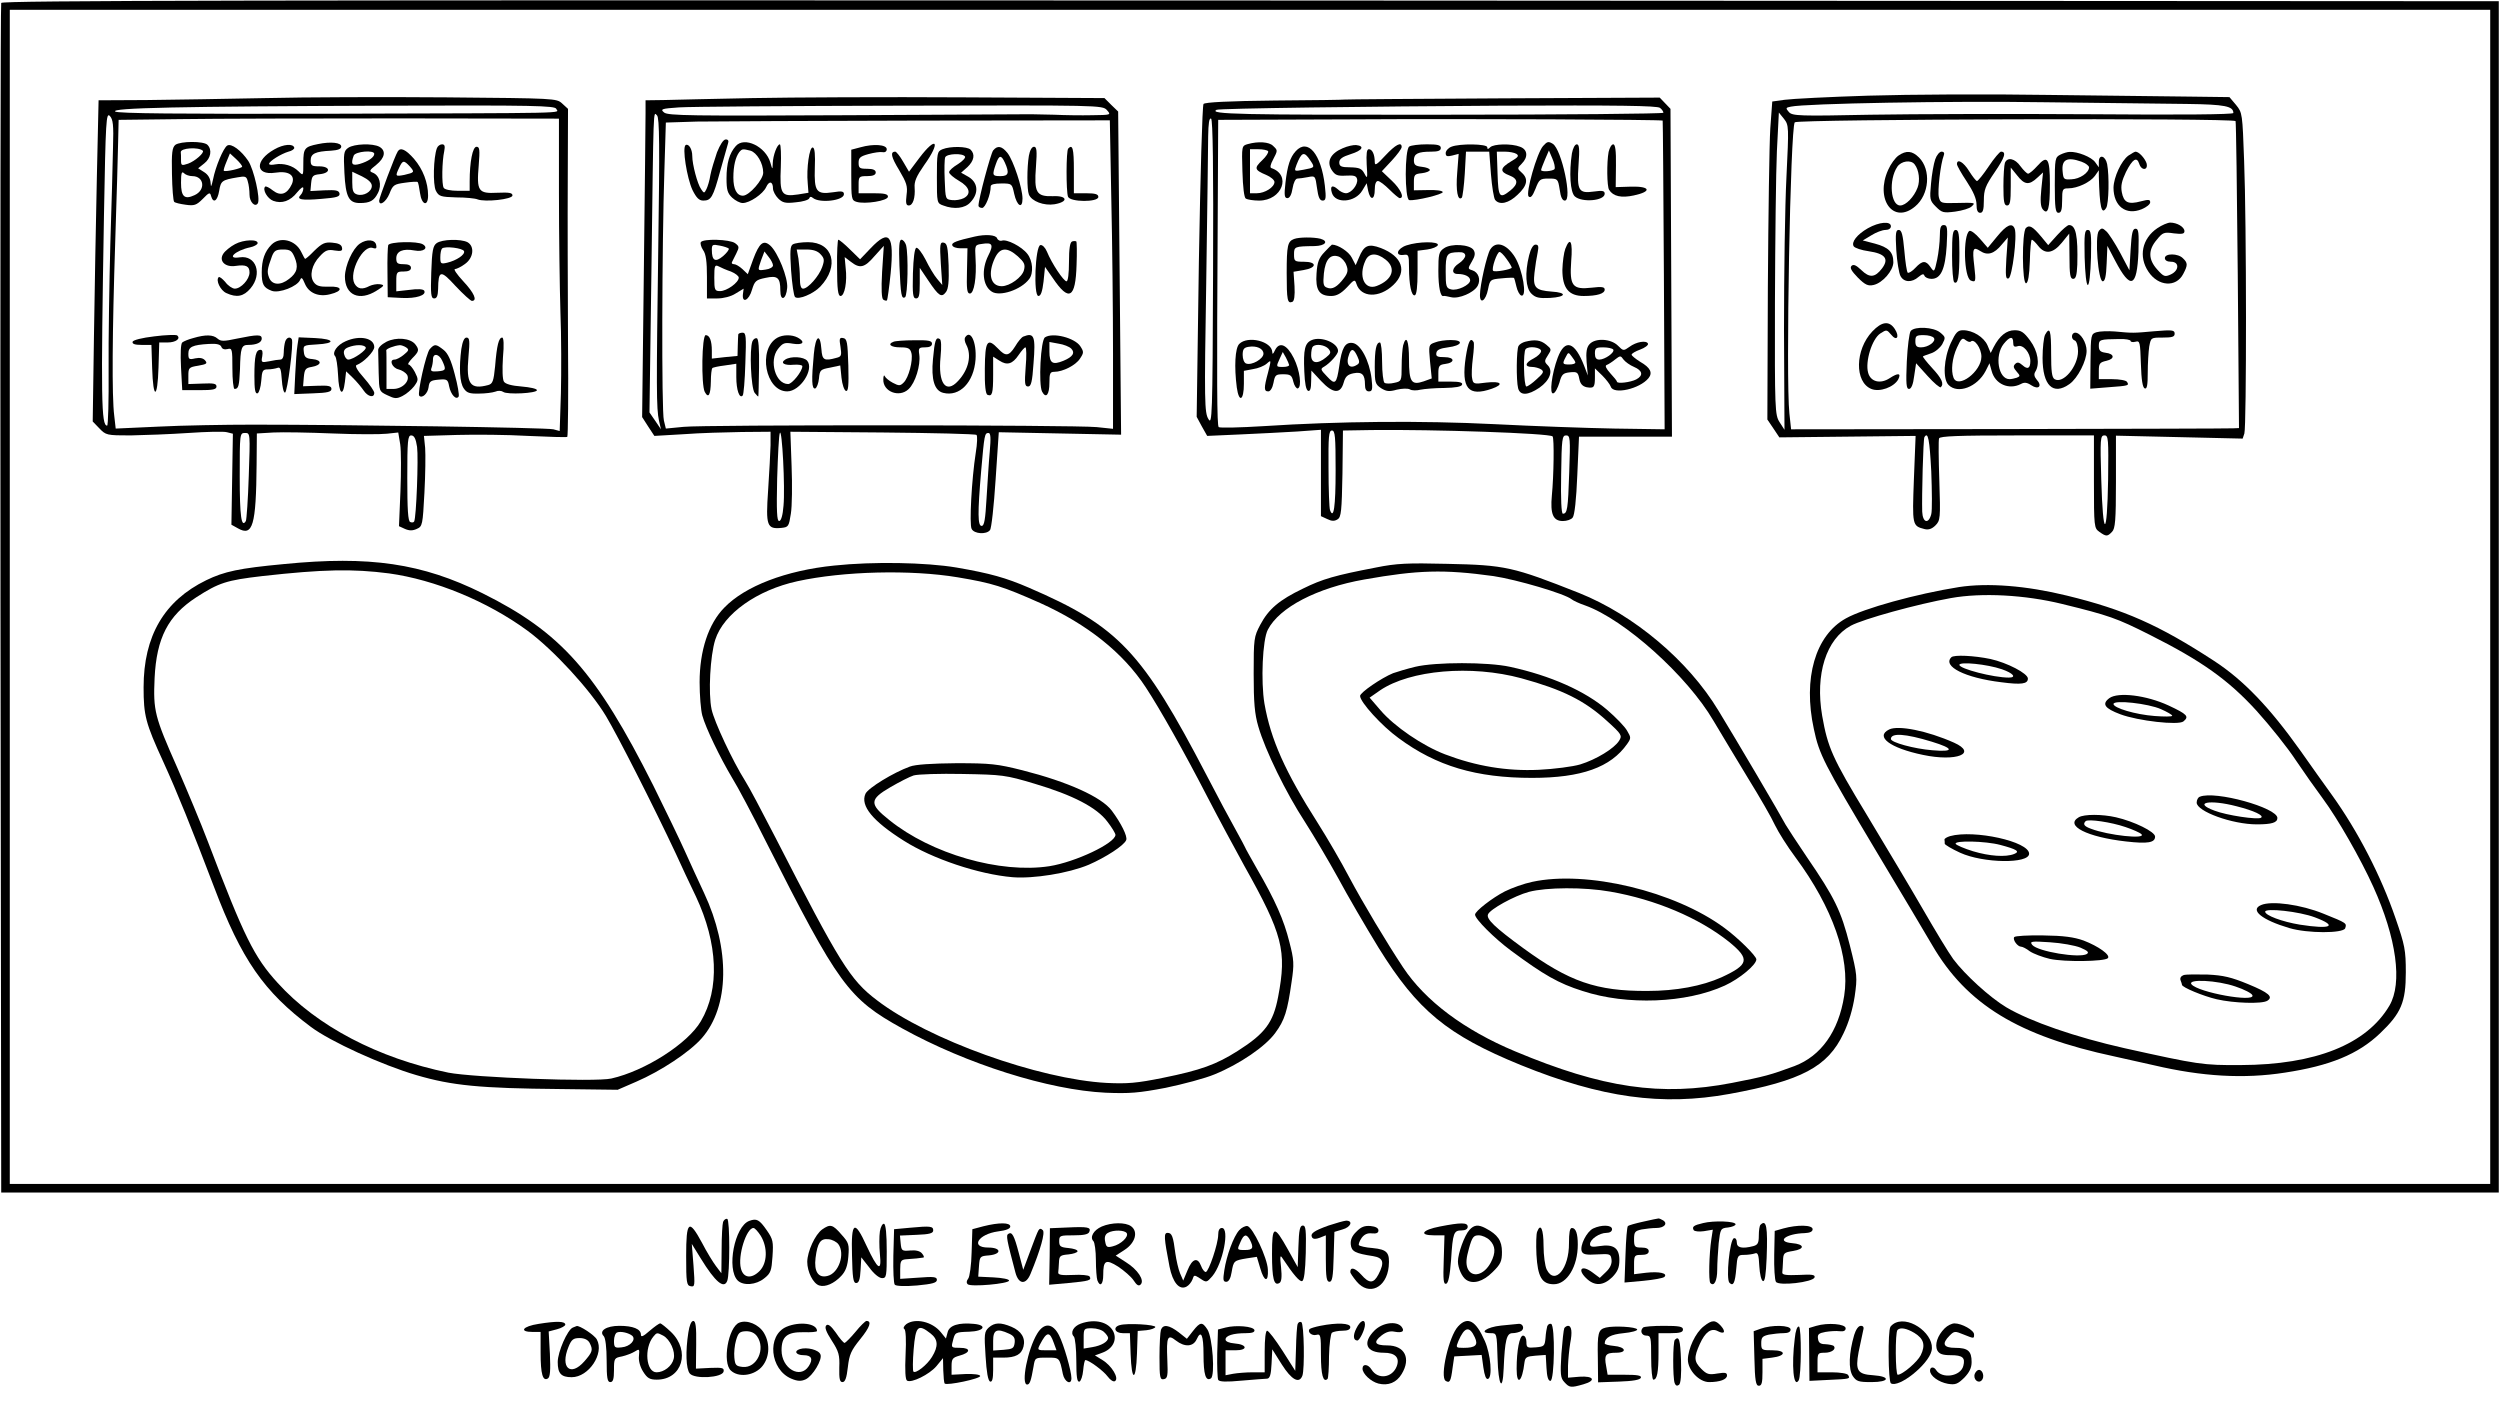 <?xml version="1.0" standalone="no"?>
<!DOCTYPE svg PUBLIC "-//W3C//DTD SVG 20010904//EN"
 "http://www.w3.org/TR/2001/REC-SVG-20010904/DTD/svg10.dtd">
<svg version="1.0" xmlns="http://www.w3.org/2000/svg"
 width="1022pt" height="580pt" viewBox="0 0 1022 580"
 preserveAspectRatio="xMidYMid meet">

<g transform="translate(0,580) scale(0.1,-0.1)"
fill="#000000" stroke="none">
<path d="M5 5788 c-3 -7 -4 -1104 -3 -2438 l3 -2425 5105 0 5105 0 0 2435 0
2435 -5103 3 c-4077 2 -5104 0 -5107 -10z m10175 -2428 l0 -2400 -5070 0
-5070 0 0 2400 0 2400 5070 0 5070 0 0 -2400z"/>
<path d="M7640 5409 c-162 -5 -317 -13 -345 -17 l-50 -7 -8 -110 c-4 -61 -8
-353 -10 -650 l-2 -540 25 -37 24 -36 279 3 278 3 -7 -177 c-7 -189 -7 -191
44 -204 16 -4 30 1 44 15 20 20 21 29 16 182 -3 89 -4 167 -1 174 4 9 77 12
319 12 l314 0 0 -189 c0 -185 1 -190 22 -205 28 -20 33 -20 52 0 13 13 16 46
16 204 l0 189 259 -6 259 -6 7 21 c9 29 9 863 -1 1114 -7 194 -7 197 -33 229
l-27 32 -154 2 c-85 1 -351 4 -590 7 -239 4 -568 2 -730 -3z m1302 -34 c153
-2 188 -9 188 -37 0 -6 -217 -8 -582 -5 -321 2 -726 1 -901 -2 -292 -6 -320
-5 -334 11 -14 16 -13 18 8 22 59 13 653 24 1039 18 234 -3 496 -6 582 -7z
m-1639 -299 c-6 -116 -10 -396 -10 -622 l2 -411 -20 31 c-19 30 -20 49 -19
491 1 253 4 531 8 618 l8 157 21 -26 c20 -26 20 -31 10 -238z m1836 229 c2 -3
6 -286 9 -630 l5 -625 -24 -1 c-13 -1 -425 -2 -916 -3 l-891 -1 -7 65 c-15
139 4 1169 22 1190 12 13 1788 18 1802 5z m-1244 -1432 c3 -82 4 -160 0 -175
-11 -42 -35 -35 -37 10 -2 62 4 297 9 305 15 24 21 -9 28 -140z m723 -33 c-4
-242 -21 -244 -28 -2 -5 169 -4 182 13 182 16 0 17 -13 15 -180z"/>
<path d="M7761 5164 c-13 -9 -32 -35 -42 -58 -55 -121 21 -225 110 -150 58 48
66 150 16 200 -28 28 -52 30 -84 8z m66 -36 c18 -23 23 -66 12 -95 -14 -38
-48 -73 -71 -73 -39 0 -48 104 -12 158 16 24 56 30 71 10z"/>
<path d="M7911 5148 c-6 -17 -14 -62 -17 -99 -6 -64 -5 -69 20 -94 25 -25 31
-26 79 -20 29 4 59 13 67 21 17 16 17 16 -71 14 -53 -1 -57 0 -63 24 -6 25 7
137 20 170 4 10 1 16 -9 16 -8 0 -20 -14 -26 -32z"/>
<path d="M8130 5120 c-22 -33 -44 -60 -48 -60 -4 0 -18 18 -32 40 -23 38 -50
53 -50 29 0 -6 18 -38 40 -71 27 -41 40 -71 40 -94 0 -24 5 -34 15 -34 11 0
15 12 15 50 0 44 6 60 45 117 41 60 48 83 25 83 -5 0 -28 -27 -50 -60z"/>
<path d="M8423 5168 c-22 -11 -23 -17 -23 -125 0 -94 3 -113 15 -113 11 0 15
12 15 50 0 47 2 50 25 50 38 0 90 25 109 51 l16 23 0 -24 c3 -126 11 -161 30
-130 11 17 13 132 4 179 -7 35 -34 42 -34 9 l0 -22 -15 21 c-15 21 -72 44
-105 42 -8 0 -25 -5 -37 -11z m86 -29 c17 -6 31 -17 31 -23 0 -22 -38 -48 -72
-49 -31 -2 -33 0 -36 32 -5 49 18 61 77 40z"/>
<path d="M8701 5164 c-29 -21 -60 -88 -61 -131 0 -76 51 -115 116 -88 19 8 34
20 34 28 0 12 -7 12 -38 4 -52 -14 -70 -5 -78 37 -5 27 0 47 17 83 27 53 44
64 54 34 9 -30 38 -28 30 2 -7 20 -31 47 -45 47 -3 0 -16 -7 -29 -16z"/>
<path d="M8196 5134 c-3 -9 -6 -51 -6 -95 0 -64 3 -79 15 -79 12 0 15 15 15
78 l0 77 26 -32 c30 -39 49 -41 82 -10 l24 22 -7 -68 c-5 -49 -3 -72 6 -83 21
-25 29 3 29 103 0 107 -10 121 -51 75 -16 -18 -33 -32 -38 -32 -5 0 -19 14
-31 30 -23 33 -54 39 -64 14z"/>
<path d="M7636 4867 c-44 -25 -69 -57 -58 -74 5 -7 32 -16 61 -20 68 -10 84
-31 55 -70 -29 -38 -51 -40 -85 -7 -21 20 -32 25 -40 17 -8 -8 0 -21 26 -48
30 -30 42 -35 64 -30 37 8 81 59 81 93 0 42 -20 61 -75 76 l-50 13 35 21 c19
12 45 22 58 22 13 0 22 6 22 15 0 22 -48 18 -94 -8z"/>
<path d="M8819 4867 c-62 -42 -78 -116 -36 -178 40 -60 113 -65 142 -9 19 36
19 45 -1 64 -20 21 -74 21 -74 1 0 -9 9 -15 25 -15 35 0 34 -36 -1 -52 -24
-11 -29 -9 -55 20 -37 41 -38 80 -2 122 24 30 30 32 70 26 34 -4 43 -2 43 9 0
17 -30 35 -58 35 -10 0 -34 -10 -53 -23z"/>
<path d="M7930 4835 c0 -24 -5 -68 -11 -97 -11 -51 -12 -52 -27 -30 -19 28
-33 28 -62 -3 -12 -13 -26 -22 -31 -20 -4 3 -10 43 -14 90 -6 66 -11 85 -23
85 -12 0 -14 -13 -10 -83 3 -46 11 -94 17 -105 14 -27 47 -28 74 -4 15 12 21
14 24 5 3 -7 15 -13 29 -13 38 0 56 39 62 135 4 74 3 85 -12 85 -12 0 -16 -10
-16 -45z"/>
<path d="M8164 4833 l-38 -46 -32 37 c-18 21 -37 35 -43 32 -27 -17 -23 -192
6 -203 20 -8 21 -4 14 58 -9 74 -5 82 24 63 30 -20 57 -12 88 26 l25 29 -6
-86 c-4 -71 -3 -85 9 -81 15 5 36 175 25 203 -10 26 -33 16 -72 -32z"/>
<path d="M8282 4868 c-17 -17 -16 -231 1 -226 8 3 13 33 15 91 1 48 5 87 8 87
4 0 15 -11 26 -25 28 -36 60 -32 97 13 l30 37 1 -92 c0 -76 3 -93 15 -93 11 0
15 14 17 58 3 119 -6 162 -34 162 -6 0 -27 -18 -48 -41 l-37 -41 -28 34 c-35
42 -49 50 -63 36z"/>
<path d="M8580 4856 c-17 -22 -3 -206 16 -206 9 0 14 20 16 73 l3 72 32 -61
c63 -120 89 -110 95 36 2 79 1 95 -12 95 -12 0 -16 -18 -20 -85 l-5 -85 -38
72 c-21 39 -47 79 -56 87 -16 15 -20 15 -31 2z"/>
<path d="M7980 4756 c0 -58 4 -107 9 -110 15 -10 21 22 21 120 0 77 -3 94 -15
94 -12 0 -15 -18 -15 -104z"/>
<path d="M8522 4748 c2 -67 7 -113 13 -113 6 0 11 46 13 113 2 96 0 112 -13
112 -13 0 -15 -16 -13 -112z"/>
<path d="M7654 4445 c-71 -75 -73 -207 -4 -235 34 -14 92 7 110 39 13 26 0 28
-35 5 -38 -25 -78 -15 -88 22 -13 46 16 139 50 161 25 16 26 16 44 -5 23 -29
36 -9 15 23 -23 35 -53 31 -92 -10z"/>
<path d="M7811 4447 c-6 -8 -13 -64 -16 -125 -4 -92 -2 -112 9 -112 9 0 17 18
21 52 l8 53 47 -52 c26 -29 50 -49 54 -46 14 14 4 36 -35 78 -23 25 -40 47
-38 48 2 2 17 7 34 13 16 5 36 22 45 37 14 27 14 29 -9 48 -27 22 -103 26
-120 6z m95 -29 c9 -14 -23 -38 -53 -38 -18 0 -23 6 -23 25 0 22 4 25 34 25
19 0 38 -5 42 -12z"/>
<path d="M7975 4398 c-29 -63 -34 -148 -9 -172 38 -38 117 -8 151 57 l16 32 9
-32 c14 -53 70 -78 119 -53 14 8 25 7 43 -5 30 -20 46 -3 22 23 -10 12 -12 22
-6 32 20 31 11 85 -21 128 -25 34 -37 42 -63 42 -34 0 -62 -23 -86 -69 l-12
-24 -13 31 c-15 34 -60 62 -100 62 -22 0 -30 -9 -50 -52z m82 6 c14 13 43 -28
43 -62 0 -61 -96 -133 -114 -86 -11 29 -6 79 14 123 17 37 22 42 35 31 9 -7
18 -10 22 -6z m173 -5 c0 -15 4 -19 19 -14 22 7 51 -27 51 -61 0 -30 -11 -36
-32 -17 -14 12 -21 14 -30 5 -9 -9 -7 -16 6 -31 15 -17 15 -19 1 -25 -9 -3
-23 -6 -30 -6 -46 0 -62 96 -24 144 25 31 39 33 39 5z"/>
<path d="M8360 4431 c-5 -11 -10 -53 -10 -94 0 -113 43 -155 110 -107 34 24
70 95 70 136 0 34 -25 74 -46 74 -17 0 -19 -27 -2 -32 7 -3 13 -22 13 -44 0
-62 -61 -135 -96 -114 -11 7 -14 32 -14 105 0 95 -5 112 -25 76z"/>
<path d="M8571 4442 c-23 -7 -24 -11 -25 -119 l-1 -112 75 6 c83 6 85 7 75 22
-3 6 -31 11 -61 11 l-54 0 0 34 c0 30 4 35 31 41 36 8 33 29 -4 33 -21 3 -27
9 -27 28 0 26 4 27 82 28 27 1 48 -3 48 -8 0 -4 9 -6 20 -3 18 5 19 -1 22 -91
2 -65 7 -97 16 -100 9 -3 12 14 12 65 0 37 3 85 6 106 7 37 7 37 55 37 39 0
49 3 49 16 0 15 -10 16 -82 10 -89 -8 -88 -8 -163 -1 -27 2 -61 1 -74 -3z"/>
<path d="M1085 5399 c-159 -3 -378 -7 -486 -8 l-196 -1 -7 -312 c-4 -172 -9
-468 -12 -657 l-5 -344 27 -28 c27 -28 30 -29 128 -29 56 1 162 5 236 10 74 5
145 7 158 3 l24 -6 -3 -186 -3 -186 27 -15 c60 -34 74 11 76 262 l1 126 68 4
c37 2 146 0 242 -4 96 -4 196 -4 222 -1 l46 5 8 -48 c4 -27 4 -113 1 -192 l-6
-143 24 -11 c18 -8 32 -8 49 0 23 10 24 16 31 147 4 75 5 158 3 184 l-5 49
136 4 c75 2 205 1 290 -4 84 -4 156 -6 160 -4 3 2 5 177 3 388 -1 210 -2 511
-1 668 l1 285 -24 22 c-23 21 -28 21 -473 25 -247 2 -580 1 -740 -3z m1189
-44 c7 -19 92 -17 -949 -20 -595 -1 -844 1 -854 9 -19 15 260 21 1110 24 603
2 688 0 693 -13z m-1812 -158 c-1 -62 -6 -240 -11 -396 -4 -156 -8 -387 -7
-513 1 -125 -2 -228 -6 -228 -24 0 -26 101 -13 858 7 392 9 423 24 408 13 -14
16 -36 13 -129z m1823 -187 c0 -168 3 -386 6 -485 4 -99 4 -249 2 -333 l-5
-154 -26 7 c-27 7 -842 19 -1227 19 -116 0 -289 -3 -386 -8 l-176 -8 -6 53
c-10 79 -8 340 4 709 6 179 11 364 12 412 l2 88 250 3 c138 2 543 3 900 3
l650 -1 0 -305z m-1268 -1155 c-3 -96 -9 -180 -12 -185 -18 -30 -25 18 -25
181 0 177 0 179 22 179 21 0 21 -1 15 -175z m688 118 c6 -44 -3 -290 -12 -305
-2 -4 -9 -5 -16 -2 -9 3 -12 51 -12 179 0 155 2 175 16 175 12 0 19 -13 24
-47z"/>
<path d="M717 5208 c-13 -11 -16 -31 -14 -120 1 -58 5 -109 9 -113 3 -4 25 -9
47 -12 35 -5 44 -2 70 24 26 27 30 28 34 11 9 -31 26 -20 33 22 7 41 11 44 75
55 32 6 37 4 42 -17 4 -12 7 -37 7 -54 0 -30 23 -53 34 -35 11 18 -16 138 -39
173 -29 43 -69 73 -86 63 -16 -10 -48 -87 -58 -138 -7 -31 -9 -35 -10 -15 -1
18 -10 34 -26 44 l-25 16 25 20 c27 21 33 56 13 76 -16 16 -110 15 -131 0z
m112 -24 c8 -8 -32 -43 -60 -53 -27 -9 -29 -8 -29 15 0 13 0 27 -1 32 -1 17
72 22 90 6z m161 -65 c0 -7 -69 -23 -75 -17 -2 2 3 18 11 37 l14 34 25 -23
c14 -13 25 -27 25 -31z m-204 -39 c49 0 56 -57 9 -78 -41 -19 -55 -6 -55 51 0
40 3 48 12 39 7 -7 22 -12 34 -12z"/>
<path d="M1300 5211 c-55 -11 -60 -17 -60 -77 0 -54 0 -54 -20 -34 -23 23 -61
34 -95 28 -14 -3 -25 -2 -25 2 0 11 49 41 79 50 14 3 25 11 24 16 -4 18 -44
15 -82 -7 -80 -45 -78 -107 4 -95 56 9 84 -11 68 -47 -19 -41 -46 -50 -77 -26
-15 12 -29 19 -32 16 -12 -12 9 -49 33 -58 35 -13 70 -1 98 35 16 19 25 25 25
16 0 -9 -5 -21 -11 -27 -19 -19 5 -23 85 -16 63 5 76 9 74 22 -3 13 -15 15
-62 13 l-57 -3 3 33 c3 29 7 33 36 36 46 5 43 32 -3 32 -30 0 -35 3 -35 24 0
28 19 37 84 40 28 2 41 7 41 17 0 16 -42 21 -95 10z"/>
<path d="M1424 5196 c-19 -13 -20 -23 -16 -103 5 -98 18 -123 63 -123 41 0 58
9 74 41 17 33 7 72 -21 83 -16 6 -14 10 14 32 36 29 41 58 13 74 -28 15 -103
12 -127 -4z m106 -25 c0 -14 -25 -31 -59 -41 -32 -9 -38 -1 -25 34 7 17 84 24
84 7z m-10 -131 c0 -24 -34 -43 -60 -35 -16 5 -20 15 -20 50 l0 43 40 -19 c26
-13 40 -26 40 -39z"/>
<path d="M1786 5194 c-14 -37 -17 -149 -4 -174 12 -23 20 -25 83 -27 39 0 78
-4 87 -8 30 -12 143 0 143 16 0 11 -14 13 -62 11 -78 -4 -85 6 -76 112 5 64 4
76 -9 76 -16 0 -28 -62 -28 -142 l0 -38 -49 0 c-28 0 -53 5 -57 12 -9 13 -7
110 2 150 4 21 2 28 -9 28 -8 0 -18 -7 -21 -16z"/>
<path d="M1626 5181 c-11 -17 -76 -190 -76 -201 0 -25 28 -6 42 28 14 36 19
39 63 45 27 4 50 5 52 3 3 -2 7 -23 10 -45 7 -50 33 -57 33 -10 0 52 -21 107
-57 149 -34 39 -56 49 -67 31z m49 -61 c21 -24 20 -25 -22 -35 -37 -7 -38 -6
-21 30 14 30 19 31 43 5z"/>
<path d="M961 4802 c-19 -10 -41 -28 -48 -39 -20 -30 8 -57 51 -50 42 6 56 -1
56 -27 0 -28 -35 -66 -60 -66 -10 0 -28 12 -39 27 -12 14 -24 23 -27 20 -13
-13 7 -54 31 -65 43 -20 71 -14 99 19 50 59 23 137 -44 127 -57 -9 -19 28 43
41 15 3 29 11 30 16 4 18 -57 16 -92 -3z"/>
<path d="M1110 4800 c-28 -28 -40 -63 -40 -113 0 -50 7 -63 41 -76 30 -11 105
18 116 45 5 12 9 9 19 -15 16 -39 56 -56 103 -44 55 13 52 34 -5 31 -36 -1
-50 3 -61 18 -19 26 -9 72 25 107 22 24 33 28 60 23 27 -4 33 -2 30 12 -2 12
-15 18 -40 20 -30 3 -42 -3 -73 -33 -20 -21 -37 -35 -38 -33 -2 1 -9 15 -16
29 -24 49 -87 63 -121 29z m94 -51 c17 -40 11 -64 -22 -89 -35 -28 -70 -26
-82 5 -9 24 -8 33 12 88 9 22 16 27 45 27 29 0 36 -5 47 -31z"/>
<path d="M1471 4804 c-30 -21 -60 -89 -61 -134 0 -77 59 -103 130 -58 32 20
33 23 13 26 -12 2 -31 -2 -42 -7 -30 -16 -49 -13 -62 10 -24 46 36 161 76 145
12 -4 16 -1 13 12 -4 23 -38 26 -67 6z"/>
<path d="M1785 4806 c-15 -11 -19 -30 -22 -120 -3 -90 -1 -106 12 -106 11 0
15 11 16 38 1 78 10 80 71 13 32 -34 62 -61 67 -61 24 0 9 33 -35 80 -26 28
-41 50 -34 50 6 0 25 9 41 21 35 25 40 72 10 89 -28 14 -104 12 -126 -4z m112
-33 c5 -14 -31 -38 -69 -47 -26 -6 -28 -4 -28 22 0 16 3 32 7 36 11 11 86 2
90 -11z"/>
<path d="M1587 4798 c-2 -7 -4 -58 -3 -113 l1 -100 57 -3 c59 -3 103 11 92 30
-4 6 -26 8 -60 3 l-54 -6 0 40 c0 39 2 41 30 41 20 0 30 5 30 15 0 10 -10 15
-30 15 -25 0 -30 4 -30 24 0 29 27 41 75 32 36 -7 58 10 34 25 -22 14 -136 11
-142 -3z"/>
<path d="M631 4425 c-51 -6 -86 -15 -89 -22 -2 -9 9 -13 37 -13 l40 0 3 -95
c4 -130 22 -128 26 3 l3 102 34 0 c34 0 55 16 39 29 -5 3 -47 2 -93 -4z"/>
<path d="M790 4418 c-19 -5 -39 -13 -45 -18 -6 -5 -8 -45 -5 -102 l5 -93 70 0
c56 0 70 3 70 15 0 12 -12 14 -57 12 l-58 -2 0 34 c0 32 2 35 40 41 34 6 39 9
29 21 -8 10 -22 13 -41 9 -25 -6 -28 -4 -28 19 0 28 16 36 84 40 32 2 47 -2
51 -12 3 -9 13 -12 25 -9 19 5 20 0 20 -79 0 -46 4 -84 9 -84 16 0 19 13 22
80 2 89 6 100 34 100 34 0 55 10 55 26 0 17 -17 17 -100 0 -56 -12 -67 -12
-81 0 -18 16 -48 17 -99 2z"/>
<path d="M1166 4404 c-3 -9 -6 -29 -6 -45 0 -18 -5 -29 -14 -29 -7 0 -28 -3
-46 -7 -31 -6 -33 -5 -28 20 3 18 1 27 -7 27 -19 0 -25 -24 -25 -107 0 -55 3
-74 13 -71 6 3 13 25 15 51 3 42 6 47 27 47 13 0 30 3 39 6 12 5 15 -5 18 -48
2 -29 7 -53 13 -53 10 0 36 204 28 218 -7 12 -21 8 -27 -9z"/>
<path d="M1216 4388 c-3 -18 -7 -70 -9 -116 l-4 -83 76 3 c60 2 76 6 76 18 0
12 -12 15 -58 13 l-58 -2 3 37 c3 32 7 38 32 42 42 7 44 28 4 32 -27 2 -34 8
-36 30 -3 26 -2 27 53 30 78 4 74 22 -7 26 l-67 3 -5 -33z"/>
<path d="M1413 4405 c-35 -15 -57 -47 -43 -61 5 -5 10 -39 12 -77 3 -76 20
-94 28 -28 l5 43 29 -28 c16 -16 35 -39 43 -51 17 -25 43 -31 43 -9 0 7 -19
35 -42 61 -28 31 -38 50 -30 53 27 9 72 55 72 73 0 37 -59 50 -117 24z m82
-25 c6 -10 -51 -50 -71 -50 -7 0 -14 9 -17 21 -4 14 1 23 16 29 30 12 65 12
72 0z"/>
<path d="M1580 4403 c-21 -11 -35 -25 -34 -35 0 -10 1 -52 2 -93 2 -75 2 -75
36 -91 29 -14 37 -15 61 -3 16 8 37 26 48 40 18 25 18 28 3 58 -9 17 -21 31
-26 31 -5 0 2 11 15 25 28 28 30 35 13 57 -20 26 -78 31 -118 11z m80 -23 c13
-9 12 -13 -9 -30 -13 -11 -30 -20 -38 -20 -24 0 -10 -34 16 -40 13 -3 29 -13
35 -22 14 -24 -18 -58 -56 -58 l-28 0 0 75 c0 41 0 78 -1 83 0 6 32 19 56 21
6 0 17 -4 25 -9z"/>
<path d="M1886 4374 c-10 -78 -7 -138 10 -162 12 -18 24 -22 62 -21 26 0 56 4
67 8 11 5 25 4 32 -1 15 -12 138 -6 138 7 0 6 -28 12 -63 15 -40 3 -66 10 -72
20 -6 9 -7 50 -4 98 5 53 3 82 -3 82 -14 0 -22 -31 -29 -117 -6 -61 -10 -72
-28 -77 -74 -20 -91 4 -81 115 6 66 5 79 -8 79 -9 0 -16 -15 -21 -46z"/>
<path d="M1757 4373 c-15 -17 -52 -181 -43 -191 12 -12 35 10 38 35 3 24 8 28
41 31 34 3 38 1 43 -27 7 -35 29 -58 39 -42 3 6 -4 47 -16 91 -15 58 -28 86
-46 100 -31 24 -36 25 -56 3z m51 -48 c17 -37 15 -40 -19 -43 -25 -2 -30 1
-25 14 3 8 6 24 6 35 0 27 25 23 38 -6z"/>
<path d="M3075 5399 c-159 -3 -323 -7 -363 -8 l-73 -1 0 -52 c0 -29 -3 -321
-7 -648 l-7 -595 25 -39 25 -38 120 7 c66 5 173 8 237 9 l118 1 0 -55 c-1 -30
-5 -113 -10 -185 -10 -145 -5 -159 55 -153 28 3 30 6 38 58 5 30 6 118 3 195
l-5 140 377 -3 c207 -2 380 -6 384 -10 4 -4 3 -36 -3 -72 -17 -109 -27 -294
-17 -312 10 -21 61 -24 75 -5 6 6 16 99 23 206 l13 194 250 -5 250 -5 -6 660
-6 661 -28 27 -28 28 -575 3 c-316 2 -705 0 -865 -3z m1450 -49 c18 -20 17
-20 -61 -21 -43 -1 -113 0 -154 2 -41 1 -84 2 -95 2 -11 0 -349 -2 -751 -4
-639 -3 -733 -2 -749 11 -17 14 -11 16 61 21 43 3 451 6 905 7 814 2 826 2
844 -18z m-1834 -560 c-8 -582 -8 -659 3 -710 l8 -35 -23 34 -24 35 8 575 c9
692 7 655 23 639 10 -10 11 -126 5 -538z m1852 197 c4 -177 7 -461 7 -631 l0
-309 -67 7 c-97 9 -1604 10 -1689 1 l-72 -7 -8 33 c-10 38 -8 719 2 1021 l6
197 127 4 c69 1 477 3 907 4 l781 1 6 -321z m-1340 -1254 c-3 -40 -10 -63 -18
-63 -9 0 -11 40 -8 173 3 94 7 179 11 187 9 22 22 -224 15 -297z m843 220 c-4
-43 -9 -129 -13 -190 -5 -85 -9 -113 -20 -113 -16 0 -17 50 -2 225 13 148 14
155 30 155 9 0 10 -21 5 -77z"/>
<path d="M2931 5177 c-10 -30 -23 -71 -27 -93 -3 -21 -11 -47 -16 -57 -9 -18
-10 -18 -22 0 -15 21 -36 101 -36 135 0 29 -15 52 -27 45 -15 -9 5 -135 28
-184 16 -32 27 -43 44 -43 32 0 40 13 69 120 15 52 29 103 32 113 4 11 1 17
-9 17 -10 0 -23 -21 -36 -53z"/>
<path d="M3008 5203 c-26 -29 -38 -70 -38 -132 0 -47 4 -61 23 -79 13 -12 32
-22 43 -22 29 0 83 37 96 65 12 27 28 24 28 -6 0 -10 10 -29 21 -40 18 -18 30
-21 72 -16 28 2 53 10 55 16 3 8 8 8 15 2 28 -23 127 -11 127 15 0 12 -8 14
-45 8 -68 -10 -77 3 -74 100 2 53 0 81 -8 83 -14 5 -27 -87 -21 -146 l3 -39
-43 -7 c-68 -10 -75 1 -70 112 2 51 0 93 -4 93 -11 0 -28 -45 -29 -78 -1 -27
-1 -27 -10 4 -19 65 -106 107 -141 67z m60 -19 c26 -8 52 -51 52 -90 0 -28
-57 -94 -83 -94 -25 0 -39 27 -39 74 0 48 9 84 24 104 12 14 14 14 46 6z"/>
<path d="M3518 5198 l-38 -10 0 -103 c0 -97 1 -104 21 -110 34 -11 129 4 129
21 0 11 -15 14 -60 14 l-60 0 0 35 c0 33 2 35 35 35 24 0 35 5 35 15 0 10 -11
15 -35 15 -31 0 -35 3 -35 25 0 20 7 26 40 35 22 6 48 10 58 8 10 -2 17 3 17
12 0 19 -54 23 -107 8z"/>
<path d="M3758 5154 l-42 -56 -24 41 c-13 23 -28 41 -32 41 -22 0 -17 -22 16
-76 30 -51 35 -65 30 -101 -4 -33 -2 -43 9 -43 17 0 27 31 24 73 -2 25 7 46
39 92 69 96 51 123 -20 29z"/>
<path d="M3853 5190 c-22 -9 -23 -15 -23 -115 0 -104 0 -106 26 -115 44 -17
89 -12 111 13 37 39 31 84 -13 107 l-25 14 26 23 c27 26 32 52 13 71 -14 14
-83 15 -115 2z m92 -30 c3 -5 -10 -19 -29 -31 -20 -12 -36 -26 -36 -33 0 -7
18 -22 40 -35 44 -25 52 -54 20 -71 -12 -6 -33 -10 -48 -8 -27 3 -27 4 -30 82
-2 44 -1 85 2 93 6 15 72 18 81 3z"/>
<path d="M4060 5185 c-10 -13 -60 -199 -60 -226 0 -5 7 -9 15 -9 13 0 35 55
35 88 0 8 15 12 44 12 43 0 43 -1 52 -42 11 -50 34 -64 34 -20 0 43 -37 155
-61 186 -23 29 -41 33 -59 11z m48 -50 c19 -42 15 -55 -18 -55 -33 0 -35 3
-19 49 13 38 22 39 37 6z"/>
<path d="M4206 5163 c-8 -49 -8 -137 0 -158 11 -28 62 -47 105 -40 58 10 53
36 -7 33 -68 -2 -77 15 -69 120 5 67 3 82 -8 82 -9 0 -17 -15 -21 -37z"/>
<path d="M4367 5193 c-9 -8 -9 -176 -1 -197 9 -23 124 -23 124 -1 0 11 -12 15
-50 15 l-50 0 0 95 c0 87 -5 107 -23 88z"/>
<path d="M3985 4833 c-75 -17 -96 -25 -92 -36 2 -7 17 -12 33 -12 l29 0 -2
-92 c-2 -75 0 -93 12 -93 17 0 28 66 23 143 -3 55 -3 56 27 60 42 7 48 -3 25
-48 -29 -58 -23 -123 14 -147 32 -22 120 7 153 51 19 24 15 75 -7 103 -23 30
-85 62 -105 54 -7 -2 -16 2 -19 10 -5 14 -47 17 -91 7z m176 -81 c26 -24 31
-33 25 -56 -7 -29 -58 -66 -91 -66 -46 0 -58 51 -28 115 21 44 50 46 94 7z"/>
<path d="M3559 4785 l-43 -45 -41 40 c-22 22 -44 40 -48 40 -3 0 -6 -52 -5
-115 0 -88 4 -115 14 -115 17 0 28 59 21 115 l-4 44 25 -19 c37 -29 56 -25 97
23 l38 42 -7 -107 c-4 -71 -2 -109 5 -113 6 -4 12 -5 15 -3 2 3 9 52 15 111
15 157 -5 183 -82 102z"/>
<path d="M2865 4810 c-3 -5 1 -20 9 -32 12 -16 16 -47 16 -110 l0 -88 43 0
c24 0 56 8 74 20 l33 20 -3 -23 c-4 -39 25 -25 37 18 11 36 16 41 55 49 50 11
61 1 61 -52 0 -46 24 -37 28 11 4 41 -38 145 -69 173 -28 25 -45 11 -70 -56
l-22 -61 -22 21 c-12 11 -27 20 -34 20 -7 0 -11 3 -9 8 2 4 10 20 18 36 13 26
12 29 -5 42 -22 16 -131 19 -140 4z m114 -26 c3 -3 -7 -17 -23 -31 -32 -27
-46 -19 -46 26 0 21 3 23 32 17 17 -3 34 -9 37 -12z m181 -69 c0 -7 -13 -15
-30 -17 -34 -5 -34 -6 -18 40 l13 34 17 -22 c10 -12 18 -28 18 -35z m-172 -25
c17 -7 32 -18 32 -25 0 -20 -49 -55 -76 -55 -22 0 -24 4 -24 55 0 49 2 54 18
46 9 -5 32 -15 50 -21z"/>
<path d="M3677 4713 c5 -119 8 -137 23 -128 11 7 14 175 4 213 -4 12 -12 22
-19 22 -9 0 -11 -27 -8 -107z"/>
<path d="M4383 4813 c-9 -3 -13 -30 -13 -84 0 -47 -4 -79 -10 -79 -12 0 -61
74 -80 121 -7 17 -19 29 -27 27 -21 -4 -29 -208 -8 -208 10 0 16 18 21 59 l6
60 32 -46 c66 -98 93 -83 97 54 2 51 1 94 -1 96 -3 2 -11 2 -17 0z"/>
<path d="M3241 4801 c-11 -7 -12 -28 -7 -107 4 -55 11 -103 16 -108 13 -13 74
12 103 42 80 84 53 182 -50 182 -26 0 -54 -4 -62 -9z m114 -41 c15 -16 16 -24
6 -52 -13 -37 -58 -88 -78 -88 -9 0 -13 14 -13 43 0 23 -3 59 -6 80 l-7 37 40
0 c27 0 46 -6 58 -20z"/>
<path d="M3846 4723 l6 -88 -21 25 c-12 14 -33 49 -47 78 -15 29 -32 51 -38
49 -7 -2 -12 -42 -14 -105 -2 -86 0 -102 13 -102 12 0 15 13 15 62 l0 63 35
-52 c43 -64 54 -71 72 -47 10 13 13 44 11 109 -3 75 -6 90 -20 93 -15 3 -17
-6 -12 -85z"/>
<path d="M3018 4433 c0 -5 -2 -26 -2 -48 l-1 -40 -52 -5 -53 -6 0 32 c0 41 -9
64 -25 64 -16 0 -19 -203 -4 -232 15 -28 24 -14 25 43 0 27 3 51 6 54 2 3 26
8 51 11 l47 7 0 -54 c0 -54 13 -90 26 -76 4 3 9 63 11 132 4 109 3 125 -11
125 -9 0 -17 -3 -18 -7z"/>
<path d="M3177 4419 c-80 -47 -48 -219 41 -219 53 0 111 90 82 125 -14 17 -67
20 -90 5 -22 -14 -3 -25 36 -21 18 1 34 -1 34 -6 0 -21 -42 -73 -58 -73 -52 0
-79 95 -42 143 20 25 27 28 61 22 42 -7 53 7 20 25 -25 13 -61 12 -84 -1z"/>
<path d="M3945 4420 c-3 -5 -1 -18 5 -29 23 -43 10 -102 -33 -148 -50 -55 -83
-10 -72 98 4 42 3 69 -3 73 -16 10 -21 -5 -28 -82 -8 -84 6 -129 42 -138 67
-17 125 43 132 136 5 72 -21 126 -43 90z"/>
<path d="M4183 4424 c-7 -3 -22 -21 -33 -40 -26 -41 -39 -42 -70 -9 -44 46
-53 32 -54 -82 -1 -69 3 -104 11 -107 19 -8 23 5 23 82 l0 74 25 -16 c32 -21
54 -15 80 24 11 16 23 30 27 30 4 0 5 -36 1 -80 -5 -68 -4 -80 10 -80 12 0 17
19 22 94 9 112 3 128 -42 110z"/>
<path d="M4272 4421 c-18 -11 -27 -193 -12 -222 16 -30 30 -13 30 37 0 38 3
44 20 44 35 0 88 27 105 54 16 24 16 28 1 51 -23 34 -112 57 -144 36z m107
-46 c17 -17 7 -34 -32 -50 -44 -18 -57 -10 -57 37 l0 40 38 -7 c20 -3 43 -12
51 -20z"/>
<path d="M3076 4405 c-13 -34 -6 -191 9 -211 8 -10 15 -17 15 -14 1 3 2 56 3
119 1 77 -2 116 -9 118 -6 2 -14 -3 -18 -12z"/>
<path d="M3327 4353 c-10 -106 -9 -145 6 -141 6 3 13 21 15 41 3 34 6 37 45
44 l42 9 5 -50 c3 -28 11 -51 18 -54 10 -3 12 20 10 104 -3 95 -5 109 -21 112
-15 3 -17 -2 -11 -36 5 -35 4 -40 -17 -45 -50 -14 -58 -9 -61 35 -5 68 -24 57
-31 -19z"/>
<path d="M3653 4403 c-27 -10 -11 -23 27 -23 33 0 41 -4 46 -24 7 -29 -11
-100 -32 -120 -14 -14 -19 -14 -44 -1 -15 8 -30 20 -33 27 -3 7 -6 1 -6 -13
-2 -50 65 -76 103 -40 28 26 50 98 44 141 -4 27 -2 30 24 30 18 0 28 5 28 15
0 12 -14 15 -72 14 -40 0 -79 -3 -85 -6z"/>
<path d="M5497 5393 c-1 -1 -129 -3 -285 -4 -189 -2 -286 -7 -292 -14 -5 -6
-13 -296 -19 -645 l-9 -634 21 -39 22 -39 135 6 c74 3 179 9 233 12 l97 7 0
-177 0 -176 26 -12 c18 -9 30 -9 42 -1 15 9 17 34 20 187 l2 176 118 2 c250 3
726 -13 739 -26 7 -7 5 -161 -3 -242 -7 -75 5 -104 45 -104 16 0 34 6 40 14 8
9 15 75 19 173 l7 158 190 0 190 0 -3 670 -3 670 -22 23 -22 23 -643 -3 c-354
-2 -644 -4 -645 -5z m1289 -34 c8 -6 14 -15 14 -20 0 -4 -412 -8 -915 -8 -818
-1 -944 2 -912 20 8 6 630 14 1165 17 477 2 637 0 648 -9z m-1827 -675 c-2
-590 -4 -623 -19 -597 -16 26 -17 71 -9 553 4 289 8 560 8 603 1 53 4 76 12
72 7 -5 10 -197 8 -631z m1838 623 c1 -1 3 -286 5 -632 l3 -630 -205 3 c-113
2 -333 10 -490 18 -302 15 -636 12 -943 -8 -97 -6 -181 -8 -185 -4 -7 8 -8
166 -4 848 l2 408 538 2 c486 3 1274 -1 1279 -5z m-1337 -1431 c0 -148 -8
-202 -23 -161 -3 8 -6 84 -6 170 -1 131 1 155 14 155 13 0 15 -25 15 -164z
m955 -7 c-5 -152 -8 -169 -26 -169 -6 0 -9 59 -7 160 2 146 4 160 20 160 17 0
18 -10 13 -151z"/>
<path d="M5101 5211 c-25 -7 -25 -8 -22 -111 2 -66 7 -108 14 -112 7 -4 31 -8
54 -8 94 0 134 105 50 133 -6 2 -3 16 7 34 20 39 20 38 0 57 -16 16 -60 19
-103 7z m83 -29 c3 -5 -8 -22 -24 -37 -34 -32 -32 -40 16 -60 19 -8 34 -21 34
-29 0 -21 -39 -46 -72 -46 l-28 0 0 90 0 90 34 0 c19 0 37 -4 40 -8z"/>
<path d="M6308 5203 c-25 -28 -72 -193 -59 -206 8 -8 16 1 28 31 15 39 19 42
54 42 37 0 38 -1 45 -45 4 -31 11 -45 21 -45 32 0 -13 209 -49 232 -18 11 -23
10 -40 -9z m47 -94 c-6 -9 -55 -13 -55 -4 0 3 7 22 16 43 l16 37 14 -33 c8
-18 12 -37 9 -43z"/>
<path d="M5489 5194 c-50 -21 -67 -55 -45 -89 14 -21 23 -25 58 -23 34 2 43
-1 46 -15 4 -22 -24 -57 -46 -57 -9 0 -24 7 -34 17 -22 19 -32 12 -23 -16 14
-45 95 -39 124 10 l18 30 6 -31 c9 -41 27 -38 27 5 0 22 5 35 13 35 7 0 28
-16 47 -35 19 -19 38 -35 42 -35 21 0 4 37 -32 71 l-41 39 41 44 c22 24 40 48
40 55 0 23 -25 10 -67 -35 -35 -38 -43 -43 -43 -26 0 30 -10 52 -24 52 -9 0
-11 -18 -9 -62 4 -58 3 -61 -9 -38 -11 21 -21 25 -58 26 -37 0 -45 4 -45 20 0
14 12 23 47 34 48 15 58 33 22 37 -10 1 -35 -4 -55 -13z"/>
<path d="M5761 5201 c-19 -13 -19 -215 0 -219 25 -4 140 24 137 33 -2 6 -29 9
-60 8 l-58 -1 0 33 c0 31 3 34 33 37 17 2 32 8 32 13 0 6 -15 11 -32 13 -27 3
-33 8 -33 27 0 27 17 35 71 35 28 0 39 4 39 15 0 12 -13 15 -57 15 -32 0 -64
-4 -72 -9z"/>
<path d="M5933 5200 c-13 -5 -23 -17 -23 -26 0 -13 6 -15 26 -10 l27 7 -6 -78
c-6 -72 2 -117 19 -101 3 4 9 48 12 98 l5 90 47 0 48 0 7 -92 c4 -51 12 -99
17 -105 18 -23 56 -14 92 21 40 37 45 65 17 90 -19 17 -19 18 0 37 27 27 24
58 -7 69 -35 14 -108 12 -122 -2 -9 -9 -12 -9 -12 0 0 14 -113 16 -147 2z
m266 -29 c12 -8 7 -14 -22 -31 -45 -27 -47 -42 -7 -57 37 -14 38 -35 4 -62
-44 -35 -49 -28 -52 69 l-3 90 33 0 c18 0 39 -4 47 -9z"/>
<path d="M6426 5173 c-12 -79 -7 -159 12 -176 29 -26 122 -18 122 11 0 12 -9
14 -44 9 -63 -9 -70 4 -63 108 5 67 3 85 -7 85 -8 0 -16 -16 -20 -37z"/>
<path d="M6576 5179 c-8 -43 -7 -141 2 -155 17 -27 50 -34 101 -23 75 16 68
38 -11 36 l-63 -2 1 88 c1 62 -3 87 -11 87 -7 0 -15 -14 -19 -31z"/>
<path d="M5297 5182 c-23 -25 -34 -59 -42 -129 -6 -52 -4 -63 8 -63 9 0 17 14
21 40 4 24 12 40 20 40 7 0 27 3 43 6 30 6 30 5 37 -45 5 -37 11 -51 23 -51
13 0 15 9 9 61 -15 130 -70 195 -119 141z m59 -37 c20 -30 20 -30 -28 -39 -38
-7 -38 -7 -28 20 21 53 31 57 56 19z"/>
<path d="M5290 4823 c-26 -10 -30 -26 -30 -139 0 -112 3 -126 23 -118 8 3 11
25 9 64 l-4 59 41 7 c55 9 56 34 1 34 -38 0 -40 2 -40 30 0 32 2 33 84 34 44
1 59 20 24 30 -28 7 -87 7 -108 -1z"/>
<path d="M5750 4797 c-39 -13 -49 -44 -12 -39 20 3 22 0 22 -51 0 -71 10 -119
24 -114 7 2 11 36 11 93 l0 89 39 5 c22 3 41 11 44 18 5 16 -80 15 -128 -1z"/>
<path d="M6399 4783 c-6 -16 -11 -54 -12 -86 0 -75 26 -107 87 -107 56 0 86
10 86 26 0 11 -11 13 -53 8 -79 -9 -91 7 -84 108 7 81 -4 103 -24 51z"/>
<path d="M5415 4770 c-23 -24 -30 -41 -33 -88 -5 -68 11 -92 60 -92 22 0 40
10 64 35 30 33 33 34 39 15 18 -57 93 -60 151 -5 58 55 37 117 -51 151 -51 19
-69 12 -90 -40 l-13 -30 -16 31 c-12 24 -56 53 -81 53 -1 0 -14 -13 -30 -30z
m89 -54 c8 -20 6 -32 -10 -53 -27 -36 -48 -48 -69 -39 -15 5 -17 15 -13 58 6
58 27 81 61 69 12 -5 26 -20 31 -35z m160 23 c45 -35 29 -83 -36 -108 -50 -19
-76 40 -46 104 14 31 45 33 82 4z"/>
<path d="M5903 4785 c-21 -14 -23 -25 -23 -93 0 -67 9 -107 21 -102 2 1 16 -1
31 -5 32 -8 94 19 109 47 13 25 3 55 -22 63 -19 6 -19 7 -2 36 13 22 15 34 7
47 -15 23 -92 28 -121 7z m87 -30 c0 -8 -11 -22 -25 -31 -30 -19 -33 -44 -6
-44 30 0 51 -11 51 -26 0 -19 -53 -44 -78 -37 -20 5 -22 12 -22 73 0 72 4 78
53 79 17 1 27 -4 27 -14z"/>
<path d="M6092 4780 c-14 -23 -42 -147 -42 -186 0 -40 24 -23 33 23 8 40 9 41
55 45 26 3 49 3 51 2 2 -2 6 -18 10 -35 4 -18 13 -35 20 -37 25 -8 6 104 -26
157 -34 54 -78 68 -101 31z m67 -39 c12 -16 21 -32 21 -35 0 -7 -70 -20 -76
-13 -8 8 16 77 26 77 5 0 18 -13 29 -29z"/>
<path d="M6251 4756 c-18 -72 -14 -133 9 -156 17 -17 31 -20 76 -18 67 4 72
22 7 26 -66 5 -77 16 -70 77 3 27 9 65 13 83 5 25 3 32 -9 32 -9 0 -19 -16
-26 -44z"/>
<path d="M5363 4410 c-29 -12 -35 -38 -31 -129 2 -48 7 -76 16 -79 8 -2 12 10
12 40 l1 43 40 -43 c49 -52 79 -53 92 -6 7 25 16 33 40 38 35 7 47 -5 47 -46
0 -19 5 -28 16 -28 14 0 16 8 11 52 -9 74 -45 142 -78 146 -30 4 -44 -20 -54
-94 -11 -74 -17 -79 -50 -43 -27 28 -28 31 -12 40 24 14 57 51 57 64 0 33 -68
61 -107 45z m68 -36 c11 -14 10 -19 -10 -35 -35 -29 -61 -25 -61 9 0 16 3 32
7 35 12 13 50 7 64 -9z m118 -31 c10 -21 9 -28 -1 -34 -32 -21 -49 2 -32 45 9
23 19 20 33 -11z"/>
<path d="M5066 4394 c-17 -17 -21 -93 -10 -178 9 -64 29 -54 29 15 l0 53 37 7
c21 3 46 13 57 23 18 16 18 15 5 -36 -18 -66 -17 -78 1 -78 8 0 17 14 21 35 6
32 9 35 40 35 29 0 35 -4 41 -30 4 -17 13 -29 18 -28 18 5 9 74 -16 124 -28
56 -59 69 -77 32 -7 -16 -11 -18 -11 -7 -2 44 -100 68 -135 33z m99 -40 c0
-21 -48 -49 -71 -40 -8 3 -14 18 -14 35 0 23 5 30 23 33 34 6 62 -7 62 -28z
m105 -46 c0 -5 -11 -8 -25 -8 -29 0 -29 0 -13 35 l12 26 13 -23 c7 -13 12 -26
13 -30z"/>
<path d="M5736 4388 c-3 -13 -6 -51 -6 -85 0 -60 -1 -62 -30 -68 -16 -4 -34
-4 -40 0 -5 3 -10 42 -10 86 0 43 -4 79 -9 79 -15 0 -21 -29 -21 -101 0 -63 2
-70 26 -86 21 -13 33 -15 64 -6 22 5 45 6 54 1 8 -5 28 -5 43 -1 15 3 59 7 97
7 46 1 71 5 73 14 3 8 -10 12 -46 12 l-51 0 0 34 c0 30 4 35 27 38 42 5 41 28
-2 28 -29 0 -36 3 -33 18 2 12 16 18 47 22 58 7 68 30 12 30 -22 0 -51 -4 -65
-10 -26 -9 -26 -11 -20 -78 l7 -69 -33 -12 c-50 -17 -60 -3 -60 90 0 76 -11
103 -24 57z"/>
<path d="M5992 4340 c-19 -128 10 -163 107 -129 51 18 38 32 -23 25 -51 -7
-54 -6 -58 18 -3 13 -1 50 3 82 4 32 6 61 3 66 -13 21 -22 2 -32 -62z"/>
<path d="M6235 4403 c-11 -3 -23 -10 -27 -17 -9 -13 -10 -142 -2 -173 8 -31
40 -30 87 2 43 30 57 69 34 92 -14 14 -14 18 1 41 15 23 15 25 -7 43 -23 19
-46 22 -86 12z m65 -38 c0 -8 -13 -21 -30 -30 -36 -18 -39 -35 -7 -35 12 0 29
-5 37 -10 13 -9 10 -15 -18 -40 -18 -17 -37 -30 -42 -30 -11 0 -14 143 -3 153
13 14 63 7 63 -8z"/>
<path d="M6498 4393 c-12 -13 -15 -33 -12 -73 l5 -55 -14 37 c-39 102 -79 115
-109 36 -25 -67 -35 -152 -18 -146 8 2 18 22 25 44 9 34 15 39 43 42 29 3 33
0 38 -26 4 -21 13 -31 30 -35 30 -5 34 -1 34 42 l0 35 30 -29 c16 -16 32 -37
35 -46 11 -33 118 -9 154 35 18 22 8 43 -34 67 -19 12 -35 25 -35 29 0 5 16
14 35 21 19 7 34 18 32 24 -6 15 -48 8 -76 -13 -24 -17 -25 -17 -47 5 -29 29
-93 32 -116 6z m97 -22 c7 -12 -34 -41 -57 -41 -13 0 -18 8 -18 25 0 22 4 25
34 25 19 0 37 -4 41 -9z m-155 -53 c0 -5 -11 -8 -25 -8 -28 0 -29 3 -14 31 10
20 11 20 24 2 8 -10 15 -21 15 -25z m240 -18 c35 -15 39 -35 9 -51 -23 -12
-79 -19 -79 -9 0 3 -12 18 -27 34 -17 19 -23 31 -15 34 6 2 22 12 34 22 22 17
23 17 35 0 7 -9 26 -23 43 -30z"/>
<path d="M1160 3494 c-182 -17 -243 -30 -317 -66 -172 -84 -256 -228 -256
-438 0 -115 8 -146 80 -303 58 -127 117 -274 208 -513 112 -296 203 -428 396
-572 80 -60 291 -156 431 -197 146 -43 260 -54 588 -57 l235 -3 76 33 c100 43
218 121 268 178 113 129 117 364 9 594 -22 47 -57 123 -78 170 -21 47 -79 167
-129 268 -234 465 -377 627 -699 787 -246 122 -460 154 -812 119z m430 -38
c188 -26 402 -114 566 -234 106 -78 256 -241 321 -349 49 -82 193 -365 286
-563 21 -47 58 -125 82 -175 90 -192 98 -378 20 -510 -53 -91 -228 -203 -366
-234 -65 -15 -563 4 -666 24 -287 59 -538 190 -698 367 -96 105 -137 188 -285
577 -28 74 -85 210 -125 302 -93 210 -99 233 -93 367 8 164 55 255 170 330 93
60 124 70 270 87 250 28 371 30 518 11z"/>
<path d="M3410 3488 c-197 -20 -364 -84 -449 -172 -65 -66 -101 -176 -101
-305 0 -53 5 -114 11 -136 14 -51 72 -171 122 -255 22 -35 84 -152 138 -260
298 -589 337 -642 557 -764 264 -146 600 -252 832 -263 97 -4 135 -1 245 20
72 15 162 39 200 55 103 42 208 114 248 169 39 53 50 89 67 209 11 73 10 90
-9 163 -22 89 -58 171 -133 300 -26 46 -48 85 -48 87 0 1 -17 33 -38 71 -21
37 -75 138 -119 223 -264 507 -361 610 -728 768 -93 40 -156 58 -295 82 -125
21 -340 25 -500 8z m505 -48 c143 -24 184 -37 337 -105 193 -87 339 -203 432
-345 57 -87 155 -260 253 -450 44 -85 112 -211 150 -280 157 -280 174 -347
138 -535 -20 -105 -53 -150 -165 -221 -88 -56 -152 -79 -305 -110 -108 -22
-147 -25 -231 -21 -277 15 -729 177 -939 338 -110 83 -152 152 -415 665 -54
105 -109 209 -124 232 -51 81 -126 241 -137 292 -14 66 -6 219 15 285 34 106
171 203 336 239 187 41 463 48 655 16z"/>
<path d="M3719 2666 c-66 -24 -170 -87 -181 -111 -22 -49 30 -112 157 -192
117 -74 305 -137 444 -149 85 -7 229 16 312 51 69 30 145 79 153 101 6 15 -21
69 -59 120 -42 56 -180 118 -365 165 -103 26 -131 29 -270 29 -100 -1 -168 -5
-191 -14z m511 -70 c155 -46 254 -97 297 -155 18 -23 33 -48 33 -54 -1 -34
-163 -111 -270 -128 -201 -31 -483 50 -655 189 -82 65 -81 84 5 134 36 21 79
43 95 48 17 5 107 8 200 6 163 -3 175 -4 295 -40z"/>
<path d="M5625 3480 c-167 -32 -219 -47 -298 -86 -98 -47 -141 -84 -175 -148
-26 -49 -27 -57 -27 -201 0 -117 4 -164 19 -215 28 -97 113 -271 190 -389 37
-58 98 -161 136 -230 37 -69 112 -198 166 -286 159 -256 280 -356 581 -479
330 -134 578 -168 853 -118 295 54 402 111 466 247 22 45 38 100 46 152 11 78
11 86 -20 209 -36 141 -61 193 -176 361 -39 58 -78 117 -86 131 -22 42 -207
356 -275 467 -123 204 -345 391 -570 481 -271 107 -300 114 -540 119 -160 4
-206 2 -290 -15z m480 -35 c94 -14 292 -72 320 -95 6 -5 31 -17 55 -25 160
-57 417 -287 525 -472 32 -54 96 -160 142 -236 47 -76 96 -161 109 -190 14
-29 51 -88 84 -132 152 -205 224 -411 199 -566 -23 -146 -95 -246 -203 -287
-97 -36 -122 -43 -256 -69 -290 -56 -528 -21 -886 129 -208 87 -367 206 -458
343 -67 101 -164 263 -221 370 -32 61 -89 159 -127 219 -135 212 -193 342
-219 490 -15 90 -8 261 14 302 47 91 201 171 394 205 220 39 325 42 528 14z"/>
<path d="M5785 3074 c-33 -8 -73 -20 -90 -26 -47 -19 -135 -79 -135 -93 0 -25
89 -123 157 -172 155 -115 318 -163 546 -163 202 0 322 43 389 139 16 23 16
26 0 53 -9 17 -46 55 -82 86 -90 77 -231 140 -397 176 -91 20 -304 20 -388 0z
m435 -47 c168 -46 258 -91 349 -174 61 -55 63 -60 50 -81 -20 -32 -94 -77
-159 -97 -30 -9 -107 -19 -170 -22 -131 -6 -256 15 -382 63 -92 35 -208 114
-265 181 l-44 51 43 30 c123 83 372 105 578 49z"/>
<path d="M6264 2195 c-34 -7 -84 -25 -112 -39 -51 -26 -122 -81 -122 -95 0
-18 79 -97 148 -148 134 -99 193 -133 291 -164 182 -60 425 -50 582 22 61 28
129 85 129 107 0 14 -76 89 -131 129 -203 150 -563 236 -785 188z m319 -40
c184 -32 362 -107 485 -205 87 -71 82 -93 -30 -145 -80 -36 -186 -56 -304 -56
-208 -1 -319 38 -507 175 -115 84 -152 119 -144 138 8 21 108 76 167 92 72 19
226 20 333 1z"/>
<path d="M8008 3400 c-175 -28 -389 -87 -462 -128 -125 -69 -176 -245 -131
-452 22 -105 41 -141 251 -493 103 -171 207 -347 233 -391 141 -242 352 -371
746 -455 55 -12 127 -28 161 -36 196 -46 367 -56 534 -30 185 28 300 75 390
161 86 82 105 127 105 249 0 91 -4 111 -42 221 -59 172 -153 355 -260 504 -30
41 -87 122 -128 180 -128 180 -235 291 -355 369 -224 146 -366 209 -600 266
-167 41 -324 53 -442 35z m422 -69 c192 -47 223 -58 358 -126 213 -107 322
-185 437 -311 55 -61 127 -151 159 -200 33 -49 83 -120 112 -159 60 -81 154
-245 206 -360 95 -210 120 -394 66 -486 -93 -158 -302 -242 -608 -243 -155 -1
-173 2 -475 69 -200 45 -385 109 -483 167 -67 40 -169 133 -217 197 -19 26
-74 117 -123 202 -49 85 -153 259 -230 387 -142 234 -160 276 -183 406 -29
170 16 313 117 368 52 28 270 88 409 113 128 23 304 13 455 -24z"/>
<path d="M7977 3113 c-37 -37 56 -84 204 -102 83 -11 109 -7 109 15 0 21 -85
65 -153 80 -67 14 -150 18 -160 7z m207 -49 c46 -16 61 -34 28 -34 -63 0 -202
36 -202 52 0 14 113 3 174 -18z"/>
<path d="M8623 2946 c-32 -24 -19 -42 45 -66 72 -27 238 -46 258 -29 24 20 16
29 -61 65 -91 42 -206 56 -242 30z m211 -45 c25 -11 46 -23 46 -27 0 -4 -33
-4 -72 -1 -79 6 -168 33 -168 49 0 18 143 2 194 -21z"/>
<path d="M7723 2818 c-59 -29 3 -76 138 -104 137 -29 225 6 127 50 -110 49
-228 72 -265 54z m174 -50 c92 -28 93 -43 2 -35 -74 6 -169 32 -169 46 0 26
59 22 167 -11z"/>
<path d="M8993 2543 c-7 -2 -13 -13 -13 -24 0 -36 145 -89 246 -89 61 0 84 7
84 26 0 42 -255 113 -317 87z m150 -39 c71 -18 114 -38 100 -47 -14 -9 -141
10 -190 29 -90 33 -21 47 90 18z"/>
<path d="M8498 2459 c-59 -34 34 -81 194 -99 88 -10 118 -5 118 20 0 20 -86
62 -160 79 -57 13 -130 13 -152 0z m191 -40 c30 -10 59 -23 65 -29 22 -22
-136 -5 -206 22 -28 10 -34 19 -22 31 10 10 105 -4 163 -24z"/>
<path d="M7972 2382 c-13 -4 -23 -10 -23 -14 1 -5 1 -12 1 -17 0 -4 28 -21 63
-37 94 -43 282 -46 282 -4 0 50 -225 99 -323 72z m205 -36 c68 -18 82 -27 57
-37 -35 -14 -101 -9 -168 11 -36 11 -68 25 -71 30 -9 15 122 12 182 -4z"/>
<path d="M9243 2100 c-47 -20 4 -61 116 -94 74 -22 219 -22 228 -1 7 21 8 21
-89 60 -91 37 -212 54 -255 35z m220 -50 c96 -36 67 -50 -61 -30 -73 12 -142
38 -142 53 0 16 139 1 203 -23z"/>
<path d="M8234 1969 c-7 -11 14 -39 28 -39 6 0 22 -8 36 -19 15 -10 52 -24 82
-31 59 -13 223 -11 237 3 12 13 -39 49 -99 72 -39 14 -82 20 -166 21 -61 1
-115 -2 -118 -7z m271 -43 c30 -13 36 -19 26 -26 -30 -18 -200 10 -223 37 -12
15 -4 16 72 11 47 -3 103 -13 125 -22z"/>
<path d="M8927 1814 c-11 -4 -16 -12 -13 -21 3 -8 6 -16 6 -19 0 -10 86 -46
142 -59 69 -16 185 -20 207 -6 25 16 6 33 -79 68 -68 28 -101 36 -165 39 -44
1 -88 1 -98 -2z m212 -47 c36 -12 67 -28 69 -36 10 -30 -222 12 -249 45 -19
23 105 17 180 -9z"/>
<path d="M2956 805 c-3 -9 -6 -60 -6 -113 l-1 -97 -22 29 c-12 16 -38 58 -57
95 -54 100 -65 91 -65 -54 0 -108 2 -120 18 -123 18 -4 18 2 12 85 l-7 88 37
-60 c59 -96 95 -126 108 -91 11 28 11 250 0 253 -6 2 -13 -3 -17 -12z"/>
<path d="M3063 809 c-60 -22 -94 -197 -47 -244 23 -22 75 -18 108 9 27 21 30
31 34 90 4 60 2 70 -23 106 -31 45 -42 50 -72 39z m47 -61 c29 -48 27 -112 -5
-144 -33 -33 -66 -29 -76 10 -14 51 22 166 51 166 6 0 19 -15 30 -32z"/>
<path d="M6718 806 c-32 -7 -60 -15 -63 -18 -4 -3 -8 -56 -10 -118 l-4 -113
77 7 c42 4 81 11 86 16 15 15 -21 23 -75 17 l-49 -6 0 39 c0 38 2 40 30 40 20
0 30 5 30 15 0 10 -10 15 -30 15 -27 0 -30 3 -30 34 0 30 4 34 31 40 17 3 44
6 60 6 32 0 48 18 28 31 -8 5 -16 8 -19 8 -3 0 -31 -6 -62 -13z"/>
<path d="M5431 790 c-61 -22 -76 -33 -67 -49 5 -7 15 -7 31 -1 l25 10 0 -95
c0 -77 3 -95 15 -95 11 0 15 20 17 102 l3 102 33 10 c34 9 45 36 15 36 -10 -1
-42 -10 -72 -20z"/>
<path d="M6962 800 c-39 -9 -46 -15 -38 -29 4 -5 22 -7 42 -4 l36 6 -6 -39
c-9 -59 -12 -171 -4 -179 15 -16 28 9 28 54 0 26 3 75 6 109 7 59 8 61 38 64
17 2 31 8 31 13 0 13 -89 16 -133 5z"/>
<path d="M3597 766 c-3 -20 -3 -61 0 -92 8 -76 -8 -66 -54 32 -50 110 -64 101
-60 -38 2 -92 5 -113 17 -113 11 0 16 14 18 53 l3 52 33 -42 c18 -25 40 -43
52 -43 18 0 19 8 19 109 0 71 -4 111 -11 113 -6 2 -14 -12 -17 -31z"/>
<path d="M4020 787 l-45 -12 -3 -94 c-1 -52 -8 -101 -14 -108 -7 -9 -8 -17 -2
-23 12 -12 169 2 169 15 0 6 -28 11 -63 13 l-63 3 3 42 c3 41 4 42 41 45 53 5
51 32 -3 32 -75 0 -41 55 40 66 33 4 50 11 50 20 0 17 -46 17 -110 1z"/>
<path d="M4504 786 c-34 -15 -50 -44 -34 -60 5 -5 10 -40 10 -77 0 -37 3 -74
6 -83 11 -29 24 -17 24 22 0 60 10 66 61 34 24 -16 53 -41 63 -56 13 -20 21
-25 29 -17 17 17 -12 61 -60 91 l-42 27 37 24 c43 28 56 74 26 96 -23 17 -80
16 -120 -1z m102 -27 c9 -15 -24 -46 -57 -54 -23 -6 -27 -3 -31 19 -4 18 0 30
11 36 22 13 68 12 77 -1z"/>
<path d="M5886 786 c-73 -14 -87 -36 -24 -36 l43 0 -3 -101 c-3 -82 -1 -100
10 -97 9 3 15 33 20 97 7 112 11 121 43 121 16 0 25 6 25 15 0 18 -27 18 -114
1z"/>
<path d="M7197 793 c-4 -3 -7 -23 -7 -44 0 -30 -4 -38 -22 -43 -46 -12 -68 -7
-68 15 0 12 -5 19 -12 17 -17 -6 -33 -167 -18 -182 16 -16 23 0 28 59 4 52 6
55 32 55 16 0 35 3 44 6 12 5 16 -5 18 -52 2 -32 8 -59 15 -61 8 -3 12 26 15
94 5 128 -1 160 -25 136z"/>
<path d="M3361 774 c-29 -21 -60 -89 -61 -132 0 -41 24 -89 49 -97 25 -8 61 8
90 39 18 19 26 41 29 79 4 49 2 57 -28 90 -36 42 -46 44 -79 21z m66 -60 c29
-39 2 -119 -44 -130 -38 -10 -56 18 -49 74 8 62 20 80 53 76 15 -1 33 -11 40
-20z"/>
<path d="M3720 781 l-65 -6 -3 -109 c-1 -60 1 -113 6 -118 6 -6 44 -7 91 -3
63 6 81 11 81 23 0 12 -12 14 -75 9 l-75 -5 0 39 c0 33 3 39 23 41 32 2 61 5
71 7 5 0 3 8 -5 17 -8 10 -25 14 -48 12 -34 -3 -36 -1 -39 29 l-3 32 68 3 c52
2 68 6 68 18 0 17 -10 19 -95 11z"/>
<path d="M4363 782 l-71 -3 -1 -116 -2 -115 78 7 c85 8 97 11 87 27 -4 5 -33
8 -68 6 -44 -2 -61 0 -60 10 1 6 2 25 3 41 1 27 5 30 39 33 20 2 37 8 37 13 0
6 -17 11 -37 13 -33 3 -38 7 -38 28 0 23 3 24 59 24 42 0 60 4 64 14 8 19 -5
22 -90 18z"/>
<path d="M5066 771 c-23 -25 -52 -104 -61 -164 -6 -39 -5 -47 8 -47 10 0 18
14 22 40 8 46 9 47 63 56 l40 6 14 -47 c16 -56 34 -59 31 -5 -2 48 -62 174
-84 178 -8 1 -23 -6 -33 -17z m44 -40 c16 -32 12 -41 -20 -41 -34 0 -34 0 -18
35 13 30 24 32 38 6z"/>
<path d="M5308 705 l-3 -85 -40 72 c-57 102 -65 100 -65 -19 0 -100 8 -131 30
-118 9 5 11 25 7 64 -5 46 -4 53 6 37 43 -65 70 -97 80 -93 8 2 13 40 15 115
2 94 0 112 -12 112 -12 0 -16 -18 -18 -85z"/>
<path d="M5545 765 c-18 -17 -25 -34 -23 -53 3 -28 18 -36 91 -47 42 -7 48
-25 22 -75 -20 -38 -38 -38 -71 0 -25 27 -44 32 -44 10 0 -5 12 -22 26 -39 50
-60 122 -26 131 61 5 57 -5 70 -66 76 -28 2 -53 8 -56 12 -2 4 3 17 11 29 11
15 24 21 42 19 19 -2 27 2 27 12 0 10 -12 16 -32 18 -24 2 -39 -3 -58 -23z"/>
<path d="M6007 772 c-20 -22 -47 -96 -47 -129 0 -27 17 -64 34 -75 28 -19 69
-7 107 31 34 33 39 45 39 83 0 46 -17 71 -67 97 -30 16 -47 14 -66 -7z m83
-42 c24 -24 25 -51 5 -90 -28 -54 -79 -66 -96 -24 -7 20 -5 41 6 80 13 47 19
54 40 54 14 0 34 -9 45 -20z"/>
<path d="M6513 778 c-27 -13 -55 -70 -47 -93 5 -13 18 -16 63 -13 53 3 56 2
59 -22 2 -17 -6 -34 -23 -50 l-25 -24 -31 23 c-42 31 -62 13 -26 -23 35 -35
71 -33 108 3 22 23 29 39 29 70 0 49 -24 66 -81 57 -30 -5 -39 -3 -39 8 0 20
39 46 67 46 14 0 23 6 23 15 0 18 -43 19 -77 3z"/>
<path d="M7290 778 l-35 -10 -2 -97 c-1 -54 2 -103 7 -111 11 -18 151 -2 158
18 3 11 -10 13 -64 10 -51 -2 -69 0 -68 10 1 6 2 28 3 47 1 33 4 35 41 41 50
8 47 28 -4 32 -67 6 -26 39 52 41 21 1 32 6 32 16 0 18 -62 19 -120 3z"/>
<path d="M4245 770 c-4 -6 -19 -45 -34 -86 l-28 -75 -18 68 c-19 73 -28 89
-43 79 -10 -6 -7 -22 29 -158 13 -49 43 -52 62 -5 41 99 60 168 50 178 -8 8
-13 7 -18 -1z"/>
<path d="M4980 752 c0 -36 -39 -152 -51 -152 -5 0 -14 11 -19 25 -14 37 -36
30 -55 -17 l-18 -43 -13 30 c-7 17 -15 53 -19 80 -9 71 -14 85 -32 85 -16 0
-15 -19 8 -138 13 -65 40 -97 69 -82 10 5 21 19 25 30 6 19 7 19 32 3 25 -17
26 -16 49 10 43 51 72 197 39 197 -10 0 -15 -10 -15 -28z"/>
<path d="M6284 765 c-4 -8 -5 -51 -3 -94 5 -90 22 -121 71 -121 54 0 98 73 98
162 0 45 -8 68 -24 68 -9 0 -12 -20 -12 -62 1 -104 -58 -174 -91 -108 -7 14
-13 58 -13 98 0 67 -12 94 -26 57z"/>
<path d="M2202 388 c-66 -10 -82 -33 -24 -33 l32 0 0 -85 c0 -88 9 -118 30
-105 9 6 11 33 8 100 l-5 92 34 9 c19 5 34 14 34 19 -1 14 -34 15 -109 3z"/>
<path d="M2814 353 c-12 -77 -10 -149 6 -168 20 -24 133 -17 138 8 3 15 -4 17
-55 15 l-58 -3 1 98 c1 74 -2 97 -12 97 -8 0 -16 -19 -20 -47z"/>
<path d="M3022 393 c-45 -18 -70 -164 -34 -196 30 -28 89 -22 123 12 34 35 40
95 12 142 -21 35 -69 55 -101 42z m73 -56 c36 -51 -1 -131 -59 -125 -27 3 -31
7 -34 38 -2 19 1 51 7 71 9 31 15 36 41 37 20 0 35 -7 45 -21z"/>
<path d="M3497 355 c-21 -25 -41 -45 -45 -45 -4 1 -20 19 -35 42 -20 28 -32
37 -39 30 -8 -8 -1 -26 22 -62 29 -45 33 -59 31 -111 -1 -46 2 -59 13 -59 11
0 17 17 22 61 6 52 13 68 51 115 39 48 48 74 25 74 -4 0 -25 -20 -45 -45z"/>
<path d="M3705 387 c-10 -8 -14 -17 -8 -20 6 -4 8 -45 5 -105 -3 -64 -1 -102
6 -106 18 -11 91 25 120 59 l27 33 1 -49 c1 -27 3 -52 6 -55 9 -9 147 20 145
31 -1 6 -27 9 -59 8 l-58 -3 0 35 c0 30 4 35 32 43 46 12 48 32 3 32 -36 0
-37 1 -30 27 9 37 9 37 68 39 61 2 74 27 18 32 -62 6 -100 -6 -107 -34 l-7
-26 -21 26 c-35 43 -104 59 -141 33z m99 -38 c31 -24 33 -52 6 -96 -20 -33
-67 -70 -76 -60 -3 3 -3 44 1 91 8 96 18 105 69 65z"/>
<path d="M4418 389 c-30 -11 -44 -37 -28 -53 5 -5 10 -50 10 -99 0 -66 3 -88
13 -85 6 3 13 23 15 46 2 23 6 42 9 42 15 0 74 -44 91 -67 11 -15 24 -23 30
-19 18 11 -13 63 -51 86 l-31 19 30 11 c42 15 61 51 46 85 -19 41 -76 55 -134
34z m96 -35 c9 -8 16 -19 16 -23 0 -16 -28 -32 -64 -38 l-36 -6 0 42 c0 40 1
41 34 41 19 0 42 -7 50 -16z"/>
<path d="M5305 388 c-3 -7 -6 -53 -7 -102 l-3 -90 -52 82 c-29 45 -57 82 -63
82 -6 0 -10 -33 -10 -85 l0 -85 -49 0 c-27 0 -63 -3 -80 -6 l-31 -6 0 51 0 51
41 0 c52 0 48 24 -4 28 -23 2 -37 8 -37 16 0 16 31 26 83 26 26 0 37 4 35 13
-5 15 -75 21 -118 10 l-31 -8 -3 -97 c-1 -54 1 -103 4 -109 5 -8 33 -9 96 -3
49 4 96 8 104 8 11 1 16 16 18 60 l3 60 39 -62 c40 -63 71 -80 84 -46 10 26 7
212 -4 219 -6 3 -12 0 -15 -7z"/>
<path d="M5545 370 c-15 -29 -13 -50 4 -50 9 0 31 45 31 65 0 25 -19 17 -35
-15z"/>
<path d="M5961 378 c-38 -40 -76 -208 -51 -223 16 -10 21 -3 28 52 l7 48 56 3
56 3 7 -51 c5 -34 11 -50 19 -47 19 6 11 101 -13 155 -37 84 -70 102 -109 60z
m68 -45 c15 -32 3 -43 -46 -43 -32 0 -32 1 -21 28 25 58 45 63 67 15z"/>
<path d="M6965 378 c-34 -26 -64 -91 -65 -136 0 -43 46 -92 87 -92 44 0 73 11
73 27 0 12 -8 13 -40 8 -34 -6 -43 -3 -65 19 -30 30 -31 47 -6 102 22 49 47
67 74 52 27 -14 33 -2 12 22 -23 25 -36 25 -70 -2z"/>
<path d="M7750 393 c-8 -3 -18 -11 -22 -17 -11 -17 -9 -224 2 -231 32 -20 152
75 166 132 16 63 -83 142 -146 116z m76 -42 c39 -24 46 -50 26 -91 -14 -28
-75 -80 -94 -80 -10 0 -11 174 -1 183 11 12 37 7 69 -12z"/>
<path d="M2655 359 c-25 -22 -35 -27 -35 -15 0 23 -32 36 -88 36 -54 0 -85
-21 -64 -42 7 -7 12 -47 12 -100 0 -72 3 -88 15 -88 11 0 15 12 15 49 0 48 1
50 33 56 17 4 41 13 52 20 19 12 20 11 17 -19 -2 -19 5 -44 17 -63 17 -27 27
-33 56 -33 104 0 139 117 58 195 -20 19 -40 35 -44 35 -5 0 -24 -14 -44 -31z
m-70 -20 c16 -16 -9 -44 -44 -47 -28 -3 -31 -1 -31 27 0 16 6 32 13 34 15 6
48 -2 62 -14z m126 1 c28 -15 51 -65 43 -95 -7 -30 -40 -55 -70 -55 -43 0 -52
99 -13 146 14 17 15 17 40 4z"/>
<path d="M3215 376 c-81 -35 -68 -175 20 -212 26 -11 40 -11 58 -3 29 13 70
81 61 102 -7 19 -55 31 -84 22 -26 -8 -16 -25 15 -25 33 0 40 -16 21 -45 -35
-54 -111 -9 -111 65 0 57 23 75 90 74 30 -1 55 1 55 5 0 31 -71 40 -125 17z"/>
<path d="M4042 373 c-18 -17 -19 -26 -13 -117 4 -66 10 -101 19 -104 8 -2 12
11 12 47 l0 51 41 0 c51 0 75 13 83 45 9 35 -9 64 -49 81 -45 19 -69 18 -93
-3z m83 -25 c20 -9 25 -18 23 -37 -3 -23 -8 -26 -45 -29 l-43 -3 0 40 c0 45
15 52 65 29z"/>
<path d="M4578 383 c-30 -8 -21 -33 12 -33 l29 0 3 -85 c4 -116 22 -114 26 2
l3 92 35 3 c19 2 35 8 37 13 2 10 -114 17 -145 8z"/>
<path d="M4877 359 l-25 -32 -34 27 c-40 30 -63 33 -72 10 -3 -9 -6 -58 -6
-111 0 -85 2 -94 18 -91 15 3 17 14 14 80 -4 93 1 105 35 78 36 -28 71 -26 85
5 18 40 28 18 28 -63 0 -81 9 -110 30 -97 18 11 7 167 -14 200 -21 32 -29 32
-59 -6z"/>
<path d="M5397 380 c-20 -4 -40 -10 -43 -13 -11 -11 8 -29 27 -24 18 5 19 -2
19 -83 0 -79 9 -114 27 -97 3 3 6 45 6 94 1 48 7 91 12 95 6 4 25 8 43 8 22 0
32 5 32 15 0 16 -53 19 -123 5z"/>
<path d="M5619 361 c-51 -51 -34 -91 38 -91 47 0 66 -20 53 -55 -18 -48 -77
-56 -103 -14 -14 23 -37 25 -37 4 0 -21 34 -53 65 -61 40 -10 74 4 95 39 39
64 13 117 -59 117 -51 0 -58 13 -24 40 19 15 36 20 54 16 32 -6 43 2 28 21
-21 24 -78 16 -110 -16z"/>
<path d="M6136 381 c-59 -6 -93 -31 -42 -31 25 0 25 0 28 -102 3 -112 21 -143
25 -43 5 117 12 145 36 145 12 0 28 4 36 9 15 10 6 32 -12 29 -7 -1 -39 -4
-71 -7z"/>
<path d="M6325 378 c-2 -7 -6 -29 -7 -48 -3 -33 -6 -35 -40 -38 -35 -3 -38 -1
-38 22 0 15 -6 26 -14 26 -14 0 -26 -60 -26 -136 0 -72 23 -53 32 26 3 22 9
25 45 28 l42 3 3 -53 c2 -36 7 -53 16 -53 17 0 20 227 3 233 -6 2 -13 -2 -16
-10z"/>
<path d="M7425 380 l-30 -9 1 -108 1 -108 79 4 c86 4 89 4 79 20 -3 6 -33 11
-66 11 l-59 0 0 40 c0 38 2 40 29 40 29 0 49 15 37 28 -4 3 -19 6 -34 7 -20 0
-28 6 -30 22 -3 18 3 23 30 28 18 3 44 5 58 3 17 -2 25 2 25 12 0 18 -73 24
-120 10z"/>
<path d="M7950 370 c-30 -30 -42 -67 -30 -91 8 -14 21 -19 55 -19 48 0 60 -10
51 -44 -11 -43 -87 -54 -111 -17 -9 15 -25 14 -25 -2 0 -22 35 -47 73 -54 31
-5 40 -1 67 25 21 22 30 40 30 64 0 45 -15 58 -67 58 -49 0 -56 17 -23 50 19
19 22 19 56 5 45 -18 44 -18 44 0 0 17 -50 45 -80 45 -11 0 -29 -9 -40 -20z"/>
<path d="M2342 373 c-22 -8 -62 -100 -62 -141 0 -47 14 -62 57 -62 70 0 134
97 103 154 -9 18 -72 59 -83 55 -1 0 -8 -3 -15 -6z m68 -62 c15 -29 13 -37
-21 -76 -57 -65 -100 -26 -65 59 12 30 20 36 45 36 20 0 34 -7 41 -19z"/>
<path d="M4240 348 c-39 -64 -67 -208 -41 -208 11 0 16 16 26 73 6 37 6 37 55
37 52 0 51 1 65 -67 7 -33 35 -47 35 -17 0 29 -31 137 -51 176 -26 50 -61 52
-89 6z m68 -38 l11 -30 -40 0 c-38 0 -39 1 -28 23 28 54 40 56 57 7z"/>
<path d="M6395 371 c-3 -6 -8 -53 -12 -105 -5 -84 -4 -99 12 -116 21 -23 26
-24 78 -9 53 15 43 35 -16 31 l-47 -4 0 49 c1 26 5 68 9 92 9 45 6 71 -9 71
-5 0 -11 -4 -15 -9z"/>
<path d="M6565 373 c-32 -8 -35 -22 -33 -126 l1 -98 85 3 c57 2 87 7 90 16 3
9 -15 12 -66 12 l-70 0 -6 35 c-9 46 -2 55 40 55 48 0 40 24 -9 28 -20 2 -37
6 -37 10 1 24 25 37 77 42 32 3 57 10 56 15 -3 11 -95 16 -128 8z"/>
<path d="M6717 373 c-14 -13 -6 -33 13 -33 19 0 20 -7 20 -90 0 -50 4 -90 9
-90 15 0 21 29 21 111 l0 79 50 0 c38 0 50 4 50 15 0 12 -15 15 -78 15 -43 0
-82 -3 -85 -7z"/>
<path d="M7197 368 l-28 -10 3 -111 c2 -92 6 -112 18 -112 12 0 15 13 15 55
l0 55 39 5 c58 7 59 30 2 30 -44 0 -46 1 -46 29 0 24 5 29 31 35 17 3 44 6 60
6 19 0 29 5 29 15 0 18 -77 20 -123 3z"/>
<path d="M7337 328 c-14 -111 -5 -205 16 -171 11 18 12 216 1 220 -7 2 -14
-17 -17 -49z"/>
<path d="M7580 343 c-22 -75 -24 -140 -6 -168 15 -22 23 -25 77 -25 74 0 79
23 7 28 -65 4 -74 19 -60 95 7 34 15 72 18 85 5 16 2 22 -9 22 -10 0 -20 -15
-27 -37z"/>
<path d="M6847 323 c-9 -8 -9 -156 -1 -177 4 -11 10 -13 18 -7 7 6 10 41 8
100 -3 84 -8 101 -25 84z"/>
<path d="M8073 184 c-8 -21 13 -42 28 -27 13 13 5 43 -11 43 -6 0 -13 -7 -17
-16z"/>
</g>
</svg>
